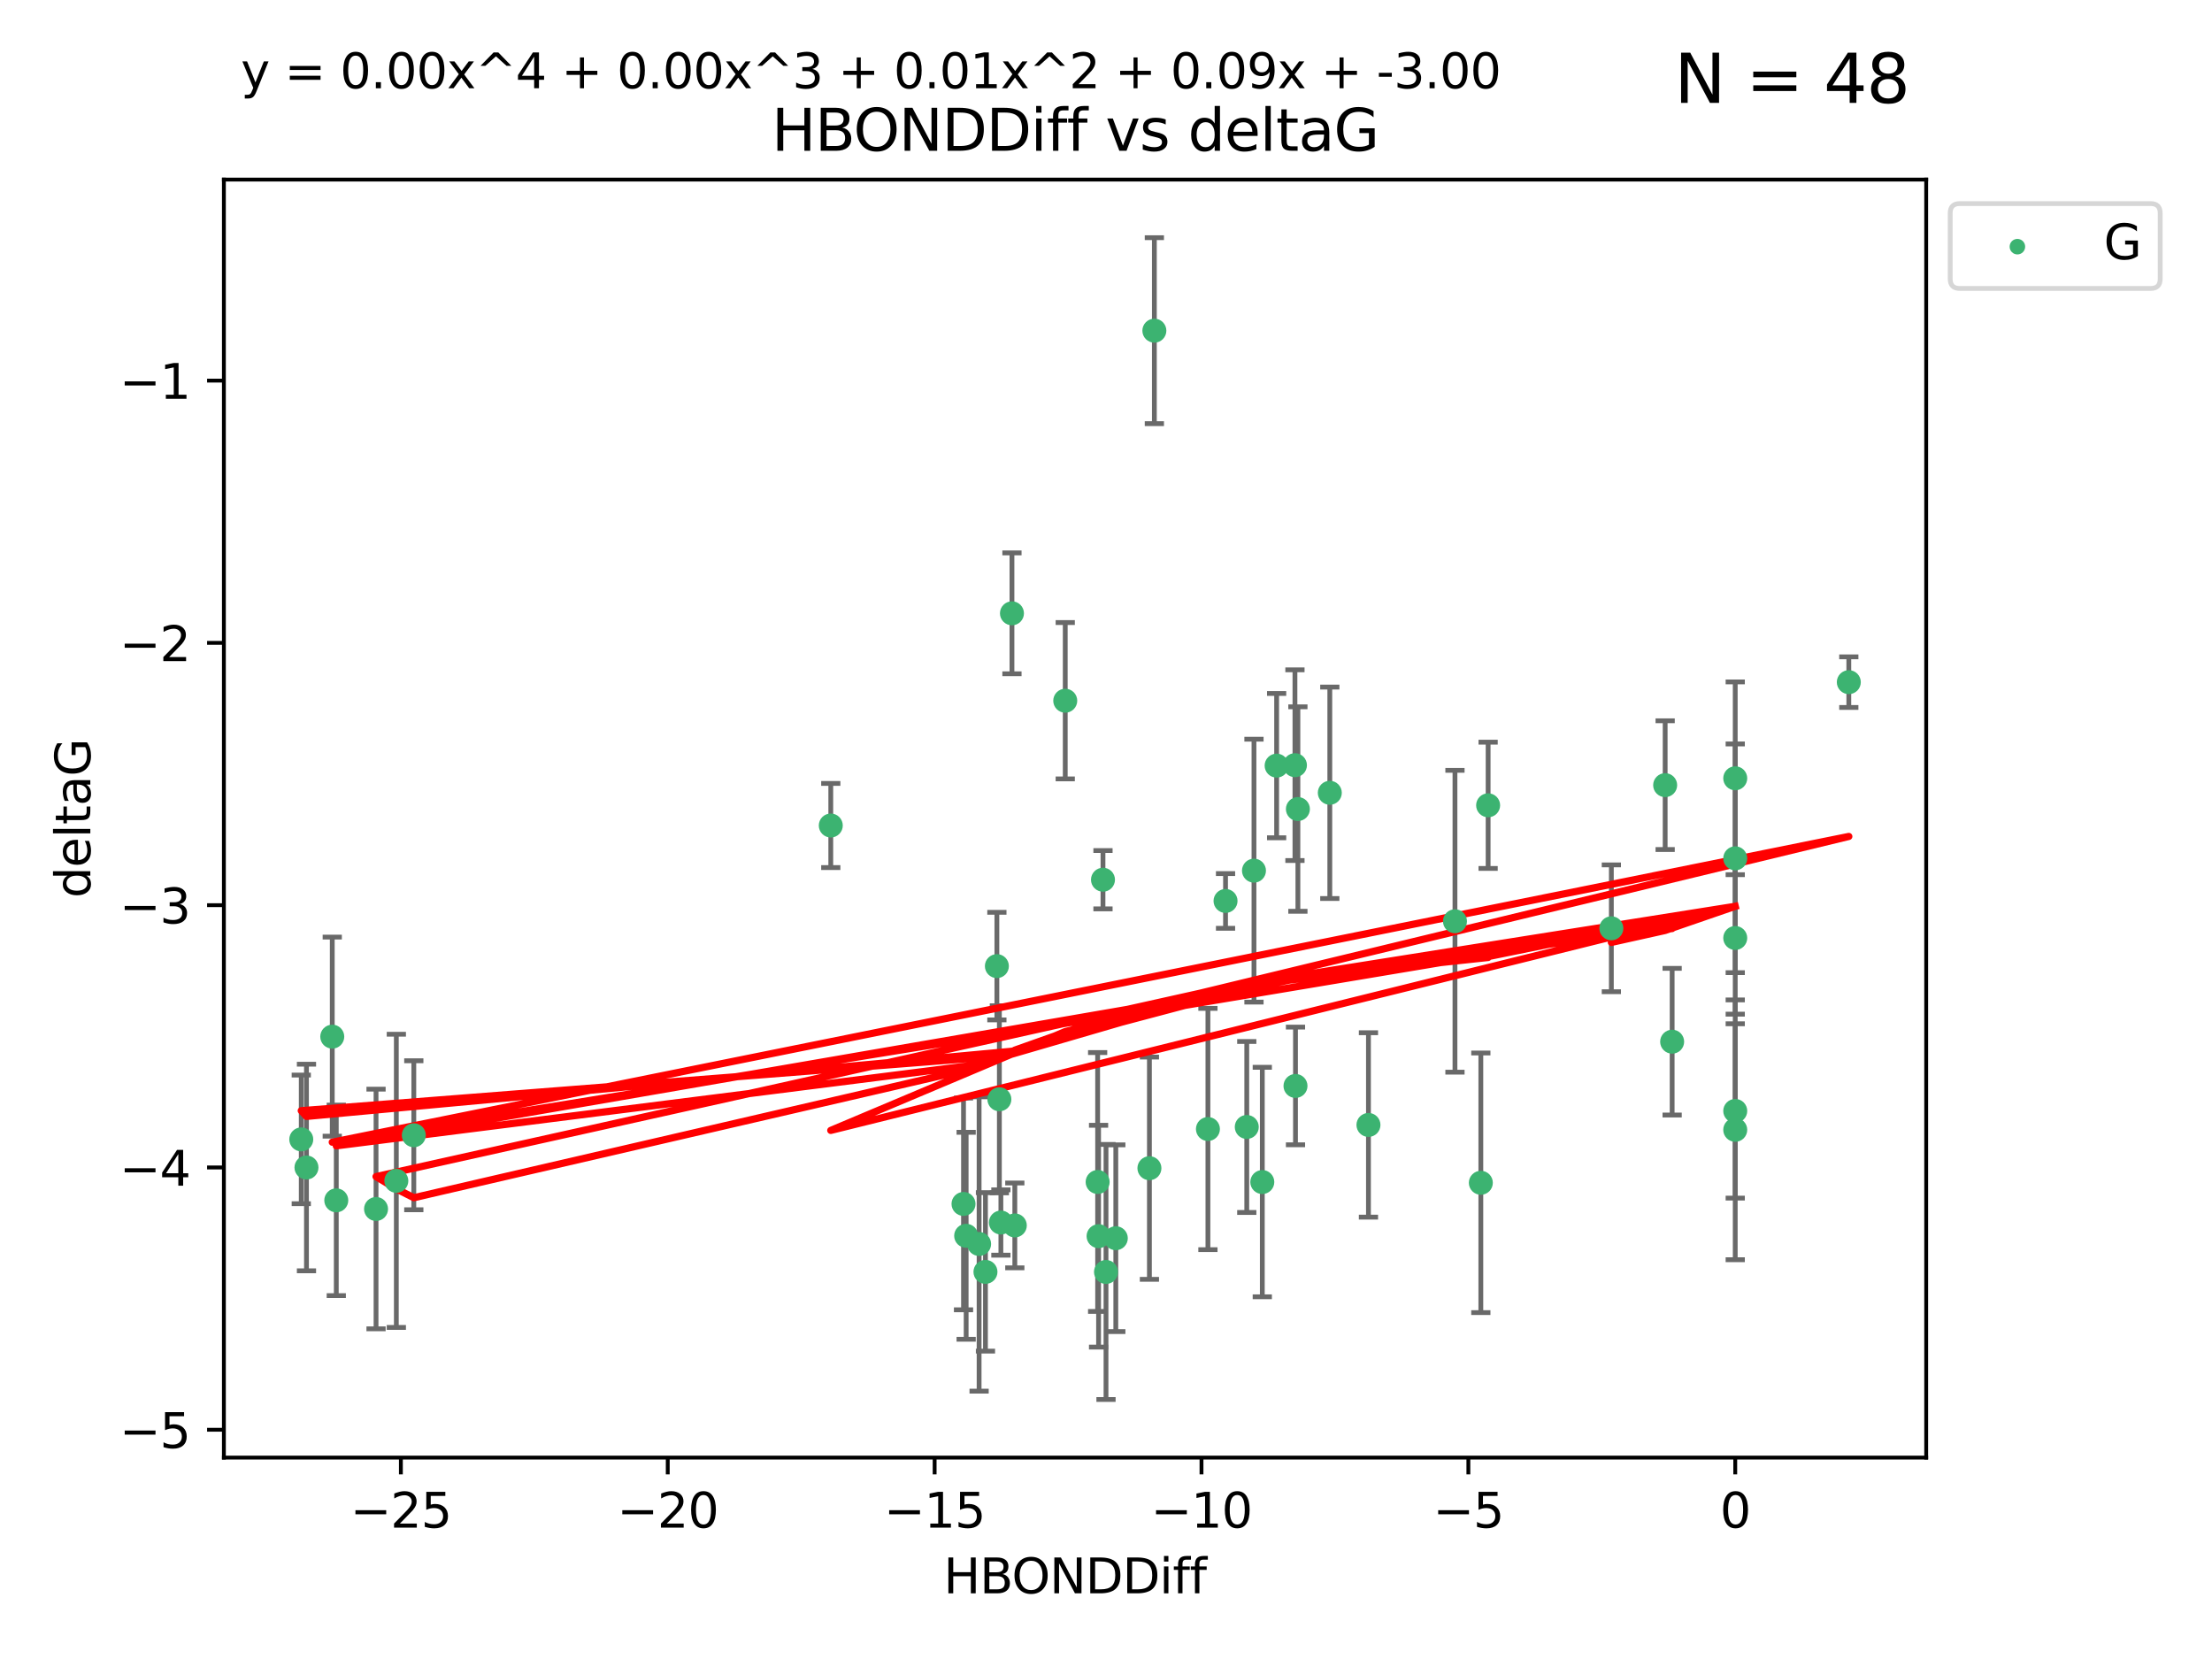 <?xml version="1.0" encoding="utf-8" standalone="no"?>
<!DOCTYPE svg PUBLIC "-//W3C//DTD SVG 1.1//EN"
  "http://www.w3.org/Graphics/SVG/1.1/DTD/svg11.dtd">
<svg xmlns:xlink="http://www.w3.org/1999/xlink" width="460.8pt" height="345.6pt" viewBox="0 0 460.8 345.6" xmlns="http://www.w3.org/2000/svg" version="1.1">
 <defs>
  <style type="text/css">*{stroke-linejoin: round; stroke-linecap: butt}</style>
 </defs>
 <g id="figure_1">
  <g id="patch_1">
   <path d="M 0 345.6 
L 460.8 345.6 
L 460.8 0 
L 0 0 
z
" style="fill: #ffffff"/>
  </g>
  <g id="axes_1">
   <g id="patch_2">
    <path d="M 46.64 303.64 
L 401.26 303.64 
L 401.26 37.411 
L 46.64 37.411 
z
" style="fill: #ffffff"/>
   </g>
   <g id="PathCollection_1">
    <defs>
     <path id="m0f04623aa9" d="M 0 1.118 
C 0.297 1.118 0.581 1 0.791 0.791 
C 1 0.581 1.118 0.297 1.118 0 
C 1.118 -0.297 1 -0.581 0.791 -0.791 
C 0.581 -1 0.297 -1.118 0 -1.118 
C -0.297 -1.118 -0.581 -1 -0.791 -0.791 
C -1 -0.581 -1.118 -0.297 -1.118 0 
C -1.118 0.297 -1 0.581 -0.791 0.791 
C -0.581 1 -0.297 1.118 0 1.118 
z
" style="stroke: #3cb371"/>
    </defs>
    <g clip-path="url(#p40a8fe6c83)">
     <use xlink:href="#m0f04623aa9" x="230.401" y="264.972" style="fill: #3cb371; stroke: #3cb371"/>
     <use xlink:href="#m0f04623aa9" x="239.445" y="243.357" style="fill: #3cb371; stroke: #3cb371"/>
     <use xlink:href="#m0f04623aa9" x="70.053" y="250.055" style="fill: #3cb371; stroke: #3cb371"/>
     <use xlink:href="#m0f04623aa9" x="203.966" y="259.141" style="fill: #3cb371; stroke: #3cb371"/>
     <use xlink:href="#m0f04623aa9" x="201.269" y="257.437" style="fill: #3cb371; stroke: #3cb371"/>
     <use xlink:href="#m0f04623aa9" x="86.204" y="236.494" style="fill: #3cb371; stroke: #3cb371"/>
     <use xlink:href="#m0f04623aa9" x="82.563" y="245.992" style="fill: #3cb371; stroke: #3cb371"/>
     <use xlink:href="#m0f04623aa9" x="78.337" y="251.854" style="fill: #3cb371; stroke: #3cb371"/>
     <use xlink:href="#m0f04623aa9" x="251.633" y="235.195" style="fill: #3cb371; stroke: #3cb371"/>
     <use xlink:href="#m0f04623aa9" x="228.852" y="257.518" style="fill: #3cb371; stroke: #3cb371"/>
     <use xlink:href="#m0f04623aa9" x="228.658" y="246.229" style="fill: #3cb371; stroke: #3cb371"/>
     <use xlink:href="#m0f04623aa9" x="211.404" y="255.28" style="fill: #3cb371; stroke: #3cb371"/>
     <use xlink:href="#m0f04623aa9" x="232.443" y="257.942" style="fill: #3cb371; stroke: #3cb371"/>
     <use xlink:href="#m0f04623aa9" x="69.215" y="215.952" style="fill: #3cb371; stroke: #3cb371"/>
     <use xlink:href="#m0f04623aa9" x="385.141" y="142.106" style="fill: #3cb371; stroke: #3cb371"/>
     <use xlink:href="#m0f04623aa9" x="240.475" y="68.883" style="fill: #3cb371; stroke: #3cb371"/>
     <use xlink:href="#m0f04623aa9" x="208.503" y="254.674" style="fill: #3cb371; stroke: #3cb371"/>
     <use xlink:href="#m0f04623aa9" x="262.96" y="246.241" style="fill: #3cb371; stroke: #3cb371"/>
     <use xlink:href="#m0f04623aa9" x="205.29" y="264.956" style="fill: #3cb371; stroke: #3cb371"/>
     <use xlink:href="#m0f04623aa9" x="259.725" y="234.768" style="fill: #3cb371; stroke: #3cb371"/>
     <use xlink:href="#m0f04623aa9" x="207.669" y="201.259" style="fill: #3cb371; stroke: #3cb371"/>
     <use xlink:href="#m0f04623aa9" x="200.718" y="250.798" style="fill: #3cb371; stroke: #3cb371"/>
     <use xlink:href="#m0f04623aa9" x="208.188" y="229.002" style="fill: #3cb371; stroke: #3cb371"/>
     <use xlink:href="#m0f04623aa9" x="62.759" y="237.354" style="fill: #3cb371; stroke: #3cb371"/>
     <use xlink:href="#m0f04623aa9" x="63.843" y="243.213" style="fill: #3cb371; stroke: #3cb371"/>
     <use xlink:href="#m0f04623aa9" x="210.809" y="127.765" style="fill: #3cb371; stroke: #3cb371"/>
     <use xlink:href="#m0f04623aa9" x="269.875" y="226.223" style="fill: #3cb371; stroke: #3cb371"/>
     <use xlink:href="#m0f04623aa9" x="310.004" y="167.759" style="fill: #3cb371; stroke: #3cb371"/>
     <use xlink:href="#m0f04623aa9" x="261.225" y="181.37" style="fill: #3cb371; stroke: #3cb371"/>
     <use xlink:href="#m0f04623aa9" x="277.022" y="165.153" style="fill: #3cb371; stroke: #3cb371"/>
     <use xlink:href="#m0f04623aa9" x="229.771" y="183.26" style="fill: #3cb371; stroke: #3cb371"/>
     <use xlink:href="#m0f04623aa9" x="303.096" y="191.915" style="fill: #3cb371; stroke: #3cb371"/>
     <use xlink:href="#m0f04623aa9" x="255.302" y="187.683" style="fill: #3cb371; stroke: #3cb371"/>
     <use xlink:href="#m0f04623aa9" x="361.482" y="195.399" style="fill: #3cb371; stroke: #3cb371"/>
     <use xlink:href="#m0f04623aa9" x="285.074" y="234.344" style="fill: #3cb371; stroke: #3cb371"/>
     <use xlink:href="#m0f04623aa9" x="265.945" y="159.494" style="fill: #3cb371; stroke: #3cb371"/>
     <use xlink:href="#m0f04623aa9" x="348.339" y="217.003" style="fill: #3cb371; stroke: #3cb371"/>
     <use xlink:href="#m0f04623aa9" x="269.761" y="159.403" style="fill: #3cb371; stroke: #3cb371"/>
     <use xlink:href="#m0f04623aa9" x="361.482" y="178.803" style="fill: #3cb371; stroke: #3cb371"/>
     <use xlink:href="#m0f04623aa9" x="335.674" y="193.382" style="fill: #3cb371; stroke: #3cb371"/>
     <use xlink:href="#m0f04623aa9" x="346.883" y="163.562" style="fill: #3cb371; stroke: #3cb371"/>
     <use xlink:href="#m0f04623aa9" x="361.482" y="235.362" style="fill: #3cb371; stroke: #3cb371"/>
     <use xlink:href="#m0f04623aa9" x="308.485" y="246.397" style="fill: #3cb371; stroke: #3cb371"/>
     <use xlink:href="#m0f04623aa9" x="361.482" y="162.131" style="fill: #3cb371; stroke: #3cb371"/>
     <use xlink:href="#m0f04623aa9" x="270.376" y="168.539" style="fill: #3cb371; stroke: #3cb371"/>
     <use xlink:href="#m0f04623aa9" x="221.91" y="145.972" style="fill: #3cb371; stroke: #3cb371"/>
     <use xlink:href="#m0f04623aa9" x="173.067" y="171.969" style="fill: #3cb371; stroke: #3cb371"/>
     <use xlink:href="#m0f04623aa9" x="361.482" y="231.428" style="fill: #3cb371; stroke: #3cb371"/>
    </g>
   </g>
   <g id="matplotlib.axis_1">
    <g id="xtick_1">
     <g id="line2d_1">
      <defs>
       <path id="mcafcd32c1a" d="M 0 0 
L 0 3.5 
" style="stroke: #000000; stroke-width: 0.8"/>
      </defs>
      <g>
       <use xlink:href="#mcafcd32c1a" x="83.511" y="303.64" style="stroke: #000000; stroke-width: 0.8"/>
      </g>
     </g>
     <g id="text_1">
      <!-- −25 -->
      <g transform="translate(72.959 318.238)scale(0.1 -0.1)">
       <defs>
        <path id="DejaVuSans-2212" d="M 678 2272 
L 4684 2272 
L 4684 1741 
L 678 1741 
L 678 2272 
z
" transform="scale(0.016)"/>
        <path id="DejaVuSans-32" d="M 1228 531 
L 3431 531 
L 3431 0 
L 469 0 
L 469 531 
Q 828 903 1448 1529 
Q 2069 2156 2228 2338 
Q 2531 2678 2651 2914 
Q 2772 3150 2772 3378 
Q 2772 3750 2511 3984 
Q 2250 4219 1831 4219 
Q 1534 4219 1204 4116 
Q 875 4013 500 3803 
L 500 4441 
Q 881 4594 1212 4672 
Q 1544 4750 1819 4750 
Q 2544 4750 2975 4387 
Q 3406 4025 3406 3419 
Q 3406 3131 3298 2873 
Q 3191 2616 2906 2266 
Q 2828 2175 2409 1742 
Q 1991 1309 1228 531 
z
" transform="scale(0.016)"/>
        <path id="DejaVuSans-35" d="M 691 4666 
L 3169 4666 
L 3169 4134 
L 1269 4134 
L 1269 2991 
Q 1406 3038 1543 3061 
Q 1681 3084 1819 3084 
Q 2600 3084 3056 2656 
Q 3513 2228 3513 1497 
Q 3513 744 3044 326 
Q 2575 -91 1722 -91 
Q 1428 -91 1123 -41 
Q 819 9 494 109 
L 494 744 
Q 775 591 1075 516 
Q 1375 441 1709 441 
Q 2250 441 2565 725 
Q 2881 1009 2881 1497 
Q 2881 1984 2565 2268 
Q 2250 2553 1709 2553 
Q 1456 2553 1204 2497 
Q 953 2441 691 2322 
L 691 4666 
z
" transform="scale(0.016)"/>
       </defs>
       <use xlink:href="#DejaVuSans-2212"/>
       <use xlink:href="#DejaVuSans-32" x="83.789"/>
       <use xlink:href="#DejaVuSans-35" x="147.412"/>
      </g>
     </g>
    </g>
    <g id="xtick_2">
     <g id="line2d_2">
      <g>
       <use xlink:href="#mcafcd32c1a" x="139.105" y="303.64" style="stroke: #000000; stroke-width: 0.8"/>
      </g>
     </g>
     <g id="text_2">
      <!-- −20 -->
      <g transform="translate(128.553 318.238)scale(0.1 -0.1)">
       <defs>
        <path id="DejaVuSans-30" d="M 2034 4250 
Q 1547 4250 1301 3770 
Q 1056 3291 1056 2328 
Q 1056 1369 1301 889 
Q 1547 409 2034 409 
Q 2525 409 2770 889 
Q 3016 1369 3016 2328 
Q 3016 3291 2770 3770 
Q 2525 4250 2034 4250 
z
M 2034 4750 
Q 2819 4750 3233 4129 
Q 3647 3509 3647 2328 
Q 3647 1150 3233 529 
Q 2819 -91 2034 -91 
Q 1250 -91 836 529 
Q 422 1150 422 2328 
Q 422 3509 836 4129 
Q 1250 4750 2034 4750 
z
" transform="scale(0.016)"/>
       </defs>
       <use xlink:href="#DejaVuSans-2212"/>
       <use xlink:href="#DejaVuSans-32" x="83.789"/>
       <use xlink:href="#DejaVuSans-30" x="147.412"/>
      </g>
     </g>
    </g>
    <g id="xtick_3">
     <g id="line2d_3">
      <g>
       <use xlink:href="#mcafcd32c1a" x="194.7" y="303.64" style="stroke: #000000; stroke-width: 0.8"/>
      </g>
     </g>
     <g id="text_3">
      <!-- −15 -->
      <g transform="translate(184.147 318.238)scale(0.1 -0.1)">
       <defs>
        <path id="DejaVuSans-31" d="M 794 531 
L 1825 531 
L 1825 4091 
L 703 3866 
L 703 4441 
L 1819 4666 
L 2450 4666 
L 2450 531 
L 3481 531 
L 3481 0 
L 794 0 
L 794 531 
z
" transform="scale(0.016)"/>
       </defs>
       <use xlink:href="#DejaVuSans-2212"/>
       <use xlink:href="#DejaVuSans-31" x="83.789"/>
       <use xlink:href="#DejaVuSans-35" x="147.412"/>
      </g>
     </g>
    </g>
    <g id="xtick_4">
     <g id="line2d_4">
      <g>
       <use xlink:href="#mcafcd32c1a" x="250.294" y="303.64" style="stroke: #000000; stroke-width: 0.8"/>
      </g>
     </g>
     <g id="text_4">
      <!-- −10 -->
      <g transform="translate(239.742 318.238)scale(0.1 -0.1)">
       <use xlink:href="#DejaVuSans-2212"/>
       <use xlink:href="#DejaVuSans-31" x="83.789"/>
       <use xlink:href="#DejaVuSans-30" x="147.412"/>
      </g>
     </g>
    </g>
    <g id="xtick_5">
     <g id="line2d_5">
      <g>
       <use xlink:href="#mcafcd32c1a" x="305.888" y="303.64" style="stroke: #000000; stroke-width: 0.8"/>
      </g>
     </g>
     <g id="text_5">
      <!-- −5 -->
      <g transform="translate(298.517 318.238)scale(0.1 -0.1)">
       <use xlink:href="#DejaVuSans-2212"/>
       <use xlink:href="#DejaVuSans-35" x="83.789"/>
      </g>
     </g>
    </g>
    <g id="xtick_6">
     <g id="line2d_6">
      <g>
       <use xlink:href="#mcafcd32c1a" x="361.482" y="303.64" style="stroke: #000000; stroke-width: 0.8"/>
      </g>
     </g>
     <g id="text_6">
      <!-- 0 -->
      <g transform="translate(358.301 318.238)scale(0.1 -0.1)">
       <use xlink:href="#DejaVuSans-30"/>
      </g>
     </g>
    </g>
    <g id="text_7">
     <!-- HBONDDiff -->
     <g transform="translate(196.561 331.917)scale(0.1 -0.1)">
      <defs>
       <path id="DejaVuSans-48" d="M 628 4666 
L 1259 4666 
L 1259 2753 
L 3553 2753 
L 3553 4666 
L 4184 4666 
L 4184 0 
L 3553 0 
L 3553 2222 
L 1259 2222 
L 1259 0 
L 628 0 
L 628 4666 
z
" transform="scale(0.016)"/>
       <path id="DejaVuSans-42" d="M 1259 2228 
L 1259 519 
L 2272 519 
Q 2781 519 3026 730 
Q 3272 941 3272 1375 
Q 3272 1813 3026 2020 
Q 2781 2228 2272 2228 
L 1259 2228 
z
M 1259 4147 
L 1259 2741 
L 2194 2741 
Q 2656 2741 2882 2914 
Q 3109 3088 3109 3444 
Q 3109 3797 2882 3972 
Q 2656 4147 2194 4147 
L 1259 4147 
z
M 628 4666 
L 2241 4666 
Q 2963 4666 3353 4366 
Q 3744 4066 3744 3513 
Q 3744 3084 3544 2831 
Q 3344 2578 2956 2516 
Q 3422 2416 3680 2098 
Q 3938 1781 3938 1306 
Q 3938 681 3513 340 
Q 3088 0 2303 0 
L 628 0 
L 628 4666 
z
" transform="scale(0.016)"/>
       <path id="DejaVuSans-4f" d="M 2522 4238 
Q 1834 4238 1429 3725 
Q 1025 3213 1025 2328 
Q 1025 1447 1429 934 
Q 1834 422 2522 422 
Q 3209 422 3611 934 
Q 4013 1447 4013 2328 
Q 4013 3213 3611 3725 
Q 3209 4238 2522 4238 
z
M 2522 4750 
Q 3503 4750 4090 4092 
Q 4678 3434 4678 2328 
Q 4678 1225 4090 567 
Q 3503 -91 2522 -91 
Q 1538 -91 948 565 
Q 359 1222 359 2328 
Q 359 3434 948 4092 
Q 1538 4750 2522 4750 
z
" transform="scale(0.016)"/>
       <path id="DejaVuSans-4e" d="M 628 4666 
L 1478 4666 
L 3547 763 
L 3547 4666 
L 4159 4666 
L 4159 0 
L 3309 0 
L 1241 3903 
L 1241 0 
L 628 0 
L 628 4666 
z
" transform="scale(0.016)"/>
       <path id="DejaVuSans-44" d="M 1259 4147 
L 1259 519 
L 2022 519 
Q 2988 519 3436 956 
Q 3884 1394 3884 2338 
Q 3884 3275 3436 3711 
Q 2988 4147 2022 4147 
L 1259 4147 
z
M 628 4666 
L 1925 4666 
Q 3281 4666 3915 4102 
Q 4550 3538 4550 2338 
Q 4550 1131 3912 565 
Q 3275 0 1925 0 
L 628 0 
L 628 4666 
z
" transform="scale(0.016)"/>
       <path id="DejaVuSans-69" d="M 603 3500 
L 1178 3500 
L 1178 0 
L 603 0 
L 603 3500 
z
M 603 4863 
L 1178 4863 
L 1178 4134 
L 603 4134 
L 603 4863 
z
" transform="scale(0.016)"/>
       <path id="DejaVuSans-66" d="M 2375 4863 
L 2375 4384 
L 1825 4384 
Q 1516 4384 1395 4259 
Q 1275 4134 1275 3809 
L 1275 3500 
L 2222 3500 
L 2222 3053 
L 1275 3053 
L 1275 0 
L 697 0 
L 697 3053 
L 147 3053 
L 147 3500 
L 697 3500 
L 697 3744 
Q 697 4328 969 4595 
Q 1241 4863 1831 4863 
L 2375 4863 
z
" transform="scale(0.016)"/>
      </defs>
      <use xlink:href="#DejaVuSans-48"/>
      <use xlink:href="#DejaVuSans-42" x="75.195"/>
      <use xlink:href="#DejaVuSans-4f" x="142.049"/>
      <use xlink:href="#DejaVuSans-4e" x="220.76"/>
      <use xlink:href="#DejaVuSans-44" x="295.564"/>
      <use xlink:href="#DejaVuSans-44" x="372.566"/>
      <use xlink:href="#DejaVuSans-69" x="449.568"/>
      <use xlink:href="#DejaVuSans-66" x="477.352"/>
      <use xlink:href="#DejaVuSans-66" x="512.557"/>
     </g>
    </g>
   </g>
   <g id="matplotlib.axis_2">
    <g id="ytick_1">
     <g id="line2d_7">
      <defs>
       <path id="ma5a395c484" d="M 0 0 
L -3.5 0 
" style="stroke: #000000; stroke-width: 0.8"/>
      </defs>
      <g>
       <use xlink:href="#ma5a395c484" x="46.64" y="297.844" style="stroke: #000000; stroke-width: 0.8"/>
      </g>
     </g>
     <g id="text_8">
      <!-- −5 -->
      <g transform="translate(24.898 301.643)scale(0.1 -0.1)">
       <use xlink:href="#DejaVuSans-2212"/>
       <use xlink:href="#DejaVuSans-35" x="83.789"/>
      </g>
     </g>
    </g>
    <g id="ytick_2">
     <g id="line2d_8">
      <g>
       <use xlink:href="#ma5a395c484" x="46.64" y="243.204" style="stroke: #000000; stroke-width: 0.8"/>
      </g>
     </g>
     <g id="text_9">
      <!-- −4 -->
      <g transform="translate(24.898 247.003)scale(0.1 -0.1)">
       <defs>
        <path id="DejaVuSans-34" d="M 2419 4116 
L 825 1625 
L 2419 1625 
L 2419 4116 
z
M 2253 4666 
L 3047 4666 
L 3047 1625 
L 3713 1625 
L 3713 1100 
L 3047 1100 
L 3047 0 
L 2419 0 
L 2419 1100 
L 313 1100 
L 313 1709 
L 2253 4666 
z
" transform="scale(0.016)"/>
       </defs>
       <use xlink:href="#DejaVuSans-2212"/>
       <use xlink:href="#DejaVuSans-34" x="83.789"/>
      </g>
     </g>
    </g>
    <g id="ytick_3">
     <g id="line2d_9">
      <g>
       <use xlink:href="#ma5a395c484" x="46.64" y="188.564" style="stroke: #000000; stroke-width: 0.8"/>
      </g>
     </g>
     <g id="text_10">
      <!-- −3 -->
      <g transform="translate(24.898 192.364)scale(0.1 -0.1)">
       <defs>
        <path id="DejaVuSans-33" d="M 2597 2516 
Q 3050 2419 3304 2112 
Q 3559 1806 3559 1356 
Q 3559 666 3084 287 
Q 2609 -91 1734 -91 
Q 1441 -91 1130 -33 
Q 819 25 488 141 
L 488 750 
Q 750 597 1062 519 
Q 1375 441 1716 441 
Q 2309 441 2620 675 
Q 2931 909 2931 1356 
Q 2931 1769 2642 2001 
Q 2353 2234 1838 2234 
L 1294 2234 
L 1294 2753 
L 1863 2753 
Q 2328 2753 2575 2939 
Q 2822 3125 2822 3475 
Q 2822 3834 2567 4026 
Q 2313 4219 1838 4219 
Q 1578 4219 1281 4162 
Q 984 4106 628 3988 
L 628 4550 
Q 988 4650 1302 4700 
Q 1616 4750 1894 4750 
Q 2613 4750 3031 4423 
Q 3450 4097 3450 3541 
Q 3450 3153 3228 2886 
Q 3006 2619 2597 2516 
z
" transform="scale(0.016)"/>
       </defs>
       <use xlink:href="#DejaVuSans-2212"/>
       <use xlink:href="#DejaVuSans-33" x="83.789"/>
      </g>
     </g>
    </g>
    <g id="ytick_4">
     <g id="line2d_10">
      <g>
       <use xlink:href="#ma5a395c484" x="46.64" y="133.924" style="stroke: #000000; stroke-width: 0.8"/>
      </g>
     </g>
     <g id="text_11">
      <!-- −2 -->
      <g transform="translate(24.898 137.724)scale(0.1 -0.1)">
       <use xlink:href="#DejaVuSans-2212"/>
       <use xlink:href="#DejaVuSans-32" x="83.789"/>
      </g>
     </g>
    </g>
    <g id="ytick_5">
     <g id="line2d_11">
      <g>
       <use xlink:href="#ma5a395c484" x="46.64" y="79.284" style="stroke: #000000; stroke-width: 0.8"/>
      </g>
     </g>
     <g id="text_12">
      <!-- −1 -->
      <g transform="translate(24.898 83.084)scale(0.1 -0.1)">
       <use xlink:href="#DejaVuSans-2212"/>
       <use xlink:href="#DejaVuSans-31" x="83.789"/>
      </g>
     </g>
    </g>
    <g id="text_13">
     <!-- deltaG -->
     <g transform="translate(18.818 187.064)rotate(-90)scale(0.1 -0.1)">
      <defs>
       <path id="DejaVuSans-64" d="M 2906 2969 
L 2906 4863 
L 3481 4863 
L 3481 0 
L 2906 0 
L 2906 525 
Q 2725 213 2448 61 
Q 2172 -91 1784 -91 
Q 1150 -91 751 415 
Q 353 922 353 1747 
Q 353 2572 751 3078 
Q 1150 3584 1784 3584 
Q 2172 3584 2448 3432 
Q 2725 3281 2906 2969 
z
M 947 1747 
Q 947 1113 1208 752 
Q 1469 391 1925 391 
Q 2381 391 2643 752 
Q 2906 1113 2906 1747 
Q 2906 2381 2643 2742 
Q 2381 3103 1925 3103 
Q 1469 3103 1208 2742 
Q 947 2381 947 1747 
z
" transform="scale(0.016)"/>
       <path id="DejaVuSans-65" d="M 3597 1894 
L 3597 1613 
L 953 1613 
Q 991 1019 1311 708 
Q 1631 397 2203 397 
Q 2534 397 2845 478 
Q 3156 559 3463 722 
L 3463 178 
Q 3153 47 2828 -22 
Q 2503 -91 2169 -91 
Q 1331 -91 842 396 
Q 353 884 353 1716 
Q 353 2575 817 3079 
Q 1281 3584 2069 3584 
Q 2775 3584 3186 3129 
Q 3597 2675 3597 1894 
z
M 3022 2063 
Q 3016 2534 2758 2815 
Q 2500 3097 2075 3097 
Q 1594 3097 1305 2825 
Q 1016 2553 972 2059 
L 3022 2063 
z
" transform="scale(0.016)"/>
       <path id="DejaVuSans-6c" d="M 603 4863 
L 1178 4863 
L 1178 0 
L 603 0 
L 603 4863 
z
" transform="scale(0.016)"/>
       <path id="DejaVuSans-74" d="M 1172 4494 
L 1172 3500 
L 2356 3500 
L 2356 3053 
L 1172 3053 
L 1172 1153 
Q 1172 725 1289 603 
Q 1406 481 1766 481 
L 2356 481 
L 2356 0 
L 1766 0 
Q 1100 0 847 248 
Q 594 497 594 1153 
L 594 3053 
L 172 3053 
L 172 3500 
L 594 3500 
L 594 4494 
L 1172 4494 
z
" transform="scale(0.016)"/>
       <path id="DejaVuSans-61" d="M 2194 1759 
Q 1497 1759 1228 1600 
Q 959 1441 959 1056 
Q 959 750 1161 570 
Q 1363 391 1709 391 
Q 2188 391 2477 730 
Q 2766 1069 2766 1631 
L 2766 1759 
L 2194 1759 
z
M 3341 1997 
L 3341 0 
L 2766 0 
L 2766 531 
Q 2569 213 2275 61 
Q 1981 -91 1556 -91 
Q 1019 -91 701 211 
Q 384 513 384 1019 
Q 384 1609 779 1909 
Q 1175 2209 1959 2209 
L 2766 2209 
L 2766 2266 
Q 2766 2663 2505 2880 
Q 2244 3097 1772 3097 
Q 1472 3097 1187 3025 
Q 903 2953 641 2809 
L 641 3341 
Q 956 3463 1253 3523 
Q 1550 3584 1831 3584 
Q 2591 3584 2966 3190 
Q 3341 2797 3341 1997 
z
" transform="scale(0.016)"/>
       <path id="DejaVuSans-47" d="M 3809 666 
L 3809 1919 
L 2778 1919 
L 2778 2438 
L 4434 2438 
L 4434 434 
Q 4069 175 3628 42 
Q 3188 -91 2688 -91 
Q 1594 -91 976 548 
Q 359 1188 359 2328 
Q 359 3472 976 4111 
Q 1594 4750 2688 4750 
Q 3144 4750 3555 4637 
Q 3966 4525 4313 4306 
L 4313 3634 
Q 3963 3931 3569 4081 
Q 3175 4231 2741 4231 
Q 1884 4231 1454 3753 
Q 1025 3275 1025 2328 
Q 1025 1384 1454 906 
Q 1884 428 2741 428 
Q 3075 428 3337 486 
Q 3600 544 3809 666 
z
" transform="scale(0.016)"/>
      </defs>
      <use xlink:href="#DejaVuSans-64"/>
      <use xlink:href="#DejaVuSans-65" x="63.477"/>
      <use xlink:href="#DejaVuSans-6c" x="125"/>
      <use xlink:href="#DejaVuSans-74" x="152.783"/>
      <use xlink:href="#DejaVuSans-61" x="191.992"/>
      <use xlink:href="#DejaVuSans-47" x="253.271"/>
     </g>
    </g>
   </g>
   <g id="LineCollection_1">
    <path d="M 230.401 291.539 
L 230.401 238.405 
" clip-path="url(#p40a8fe6c83)" style="fill: none; stroke: #696969"/>
    <path d="M 239.445 266.51 
L 239.445 220.204 
" clip-path="url(#p40a8fe6c83)" style="fill: none; stroke: #696969"/>
    <path d="M 70.053 269.901 
L 70.053 230.209 
" clip-path="url(#p40a8fe6c83)" style="fill: none; stroke: #696969"/>
    <path d="M 203.966 289.801 
L 203.966 228.482 
" clip-path="url(#p40a8fe6c83)" style="fill: none; stroke: #696969"/>
    <path d="M 201.269 278.993 
L 201.269 235.88 
" clip-path="url(#p40a8fe6c83)" style="fill: none; stroke: #696969"/>
    <path d="M 86.204 252.013 
L 86.204 220.976 
" clip-path="url(#p40a8fe6c83)" style="fill: none; stroke: #696969"/>
    <path d="M 82.563 276.528 
L 82.563 215.456 
" clip-path="url(#p40a8fe6c83)" style="fill: none; stroke: #696969"/>
    <path d="M 78.337 276.82 
L 78.337 226.888 
" clip-path="url(#p40a8fe6c83)" style="fill: none; stroke: #696969"/>
    <path d="M 251.633 260.326 
L 251.633 210.065 
" clip-path="url(#p40a8fe6c83)" style="fill: none; stroke: #696969"/>
    <path d="M 228.852 280.619 
L 228.852 234.417 
" clip-path="url(#p40a8fe6c83)" style="fill: none; stroke: #696969"/>
    <path d="M 228.658 273.192 
L 228.658 219.267 
" clip-path="url(#p40a8fe6c83)" style="fill: none; stroke: #696969"/>
    <path d="M 211.404 264.116 
L 211.404 246.445 
" clip-path="url(#p40a8fe6c83)" style="fill: none; stroke: #696969"/>
    <path d="M 232.443 277.391 
L 232.443 238.493 
" clip-path="url(#p40a8fe6c83)" style="fill: none; stroke: #696969"/>
    <path d="M 69.215 236.687 
L 69.215 195.217 
" clip-path="url(#p40a8fe6c83)" style="fill: none; stroke: #696969"/>
    <path d="M 385.141 147.375 
L 385.141 136.837 
" clip-path="url(#p40a8fe6c83)" style="fill: none; stroke: #696969"/>
    <path d="M 240.475 88.254 
L 240.475 49.513 
" clip-path="url(#p40a8fe6c83)" style="fill: none; stroke: #696969"/>
    <path d="M 208.503 261.477 
L 208.503 247.87 
" clip-path="url(#p40a8fe6c83)" style="fill: none; stroke: #696969"/>
    <path d="M 262.96 270.142 
L 262.96 222.34 
" clip-path="url(#p40a8fe6c83)" style="fill: none; stroke: #696969"/>
    <path d="M 205.29 281.463 
L 205.29 248.45 
" clip-path="url(#p40a8fe6c83)" style="fill: none; stroke: #696969"/>
    <path d="M 259.725 252.578 
L 259.725 216.959 
" clip-path="url(#p40a8fe6c83)" style="fill: none; stroke: #696969"/>
    <path d="M 207.669 212.466 
L 207.669 190.051 
" clip-path="url(#p40a8fe6c83)" style="fill: none; stroke: #696969"/>
    <path d="M 200.718 272.857 
L 200.718 228.74 
" clip-path="url(#p40a8fe6c83)" style="fill: none; stroke: #696969"/>
    <path d="M 208.188 248.489 
L 208.188 209.516 
" clip-path="url(#p40a8fe6c83)" style="fill: none; stroke: #696969"/>
    <path d="M 62.759 250.753 
L 62.759 223.954 
" clip-path="url(#p40a8fe6c83)" style="fill: none; stroke: #696969"/>
    <path d="M 63.843 264.733 
L 63.843 221.693 
" clip-path="url(#p40a8fe6c83)" style="fill: none; stroke: #696969"/>
    <path d="M 210.809 140.357 
L 210.809 115.174 
" clip-path="url(#p40a8fe6c83)" style="fill: none; stroke: #696969"/>
    <path d="M 269.875 238.478 
L 269.875 213.969 
" clip-path="url(#p40a8fe6c83)" style="fill: none; stroke: #696969"/>
    <path d="M 310.004 180.911 
L 310.004 154.608 
" clip-path="url(#p40a8fe6c83)" style="fill: none; stroke: #696969"/>
    <path d="M 261.225 208.753 
L 261.225 153.986 
" clip-path="url(#p40a8fe6c83)" style="fill: none; stroke: #696969"/>
    <path d="M 277.022 187.175 
L 277.022 143.131 
" clip-path="url(#p40a8fe6c83)" style="fill: none; stroke: #696969"/>
    <path d="M 229.771 189.334 
L 229.771 177.187 
" clip-path="url(#p40a8fe6c83)" style="fill: none; stroke: #696969"/>
    <path d="M 303.096 223.353 
L 303.096 160.477 
" clip-path="url(#p40a8fe6c83)" style="fill: none; stroke: #696969"/>
    <path d="M 255.302 193.382 
L 255.302 181.984 
" clip-path="url(#p40a8fe6c83)" style="fill: none; stroke: #696969"/>
    <path d="M 361.482 211.267 
L 361.482 179.53 
" clip-path="url(#p40a8fe6c83)" style="fill: none; stroke: #696969"/>
    <path d="M 285.074 253.55 
L 285.074 215.138 
" clip-path="url(#p40a8fe6c83)" style="fill: none; stroke: #696969"/>
    <path d="M 265.945 174.525 
L 265.945 144.462 
" clip-path="url(#p40a8fe6c83)" style="fill: none; stroke: #696969"/>
    <path d="M 348.339 232.281 
L 348.339 201.724 
" clip-path="url(#p40a8fe6c83)" style="fill: none; stroke: #696969"/>
    <path d="M 269.761 179.267 
L 269.761 139.539 
" clip-path="url(#p40a8fe6c83)" style="fill: none; stroke: #696969"/>
    <path d="M 361.482 202.627 
L 361.482 154.978 
" clip-path="url(#p40a8fe6c83)" style="fill: none; stroke: #696969"/>
    <path d="M 335.674 206.592 
L 335.674 180.173 
" clip-path="url(#p40a8fe6c83)" style="fill: none; stroke: #696969"/>
    <path d="M 346.883 176.973 
L 346.883 150.151 
" clip-path="url(#p40a8fe6c83)" style="fill: none; stroke: #696969"/>
    <path d="M 361.482 262.421 
L 361.482 208.303 
" clip-path="url(#p40a8fe6c83)" style="fill: none; stroke: #696969"/>
    <path d="M 308.485 273.437 
L 308.485 219.357 
" clip-path="url(#p40a8fe6c83)" style="fill: none; stroke: #696969"/>
    <path d="M 361.482 182.209 
L 361.482 142.054 
" clip-path="url(#p40a8fe6c83)" style="fill: none; stroke: #696969"/>
    <path d="M 270.376 189.837 
L 270.376 147.241 
" clip-path="url(#p40a8fe6c83)" style="fill: none; stroke: #696969"/>
    <path d="M 221.91 162.254 
L 221.91 129.689 
" clip-path="url(#p40a8fe6c83)" style="fill: none; stroke: #696969"/>
    <path d="M 173.067 180.734 
L 173.067 163.205 
" clip-path="url(#p40a8fe6c83)" style="fill: none; stroke: #696969"/>
    <path d="M 361.482 249.586 
L 361.482 213.27 
" clip-path="url(#p40a8fe6c83)" style="fill: none; stroke: #696969"/>
   </g>
   <g id="line2d_12">
    <defs>
     <path id="m6856e59d61" d="M 2 0 
L -2 -0 
" style="stroke: #696969"/>
    </defs>
    <g clip-path="url(#p40a8fe6c83)">
     <use xlink:href="#m6856e59d61" x="230.401" y="291.539" style="fill: #696969; stroke: #696969"/>
     <use xlink:href="#m6856e59d61" x="239.445" y="266.51" style="fill: #696969; stroke: #696969"/>
     <use xlink:href="#m6856e59d61" x="70.053" y="269.901" style="fill: #696969; stroke: #696969"/>
     <use xlink:href="#m6856e59d61" x="203.966" y="289.801" style="fill: #696969; stroke: #696969"/>
     <use xlink:href="#m6856e59d61" x="201.269" y="278.993" style="fill: #696969; stroke: #696969"/>
     <use xlink:href="#m6856e59d61" x="86.204" y="252.013" style="fill: #696969; stroke: #696969"/>
     <use xlink:href="#m6856e59d61" x="82.563" y="276.528" style="fill: #696969; stroke: #696969"/>
     <use xlink:href="#m6856e59d61" x="78.337" y="276.82" style="fill: #696969; stroke: #696969"/>
     <use xlink:href="#m6856e59d61" x="251.633" y="260.326" style="fill: #696969; stroke: #696969"/>
     <use xlink:href="#m6856e59d61" x="228.852" y="280.619" style="fill: #696969; stroke: #696969"/>
     <use xlink:href="#m6856e59d61" x="228.658" y="273.192" style="fill: #696969; stroke: #696969"/>
     <use xlink:href="#m6856e59d61" x="211.404" y="264.116" style="fill: #696969; stroke: #696969"/>
     <use xlink:href="#m6856e59d61" x="232.443" y="277.391" style="fill: #696969; stroke: #696969"/>
     <use xlink:href="#m6856e59d61" x="69.215" y="236.687" style="fill: #696969; stroke: #696969"/>
     <use xlink:href="#m6856e59d61" x="385.141" y="147.375" style="fill: #696969; stroke: #696969"/>
     <use xlink:href="#m6856e59d61" x="240.475" y="88.254" style="fill: #696969; stroke: #696969"/>
     <use xlink:href="#m6856e59d61" x="208.503" y="261.477" style="fill: #696969; stroke: #696969"/>
     <use xlink:href="#m6856e59d61" x="262.96" y="270.142" style="fill: #696969; stroke: #696969"/>
     <use xlink:href="#m6856e59d61" x="205.29" y="281.463" style="fill: #696969; stroke: #696969"/>
     <use xlink:href="#m6856e59d61" x="259.725" y="252.578" style="fill: #696969; stroke: #696969"/>
     <use xlink:href="#m6856e59d61" x="207.669" y="212.466" style="fill: #696969; stroke: #696969"/>
     <use xlink:href="#m6856e59d61" x="200.718" y="272.857" style="fill: #696969; stroke: #696969"/>
     <use xlink:href="#m6856e59d61" x="208.188" y="248.489" style="fill: #696969; stroke: #696969"/>
     <use xlink:href="#m6856e59d61" x="62.759" y="250.753" style="fill: #696969; stroke: #696969"/>
     <use xlink:href="#m6856e59d61" x="63.843" y="264.733" style="fill: #696969; stroke: #696969"/>
     <use xlink:href="#m6856e59d61" x="210.809" y="140.357" style="fill: #696969; stroke: #696969"/>
     <use xlink:href="#m6856e59d61" x="269.875" y="238.478" style="fill: #696969; stroke: #696969"/>
     <use xlink:href="#m6856e59d61" x="310.004" y="180.911" style="fill: #696969; stroke: #696969"/>
     <use xlink:href="#m6856e59d61" x="261.225" y="208.753" style="fill: #696969; stroke: #696969"/>
     <use xlink:href="#m6856e59d61" x="277.022" y="187.175" style="fill: #696969; stroke: #696969"/>
     <use xlink:href="#m6856e59d61" x="229.771" y="189.334" style="fill: #696969; stroke: #696969"/>
     <use xlink:href="#m6856e59d61" x="303.096" y="223.353" style="fill: #696969; stroke: #696969"/>
     <use xlink:href="#m6856e59d61" x="255.302" y="193.382" style="fill: #696969; stroke: #696969"/>
     <use xlink:href="#m6856e59d61" x="361.482" y="211.267" style="fill: #696969; stroke: #696969"/>
     <use xlink:href="#m6856e59d61" x="285.074" y="253.55" style="fill: #696969; stroke: #696969"/>
     <use xlink:href="#m6856e59d61" x="265.945" y="174.525" style="fill: #696969; stroke: #696969"/>
     <use xlink:href="#m6856e59d61" x="348.339" y="232.281" style="fill: #696969; stroke: #696969"/>
     <use xlink:href="#m6856e59d61" x="269.761" y="179.267" style="fill: #696969; stroke: #696969"/>
     <use xlink:href="#m6856e59d61" x="361.482" y="202.627" style="fill: #696969; stroke: #696969"/>
     <use xlink:href="#m6856e59d61" x="335.674" y="206.592" style="fill: #696969; stroke: #696969"/>
     <use xlink:href="#m6856e59d61" x="346.883" y="176.973" style="fill: #696969; stroke: #696969"/>
     <use xlink:href="#m6856e59d61" x="361.482" y="262.421" style="fill: #696969; stroke: #696969"/>
     <use xlink:href="#m6856e59d61" x="308.485" y="273.437" style="fill: #696969; stroke: #696969"/>
     <use xlink:href="#m6856e59d61" x="361.482" y="182.209" style="fill: #696969; stroke: #696969"/>
     <use xlink:href="#m6856e59d61" x="270.376" y="189.837" style="fill: #696969; stroke: #696969"/>
     <use xlink:href="#m6856e59d61" x="221.91" y="162.254" style="fill: #696969; stroke: #696969"/>
     <use xlink:href="#m6856e59d61" x="173.067" y="180.734" style="fill: #696969; stroke: #696969"/>
     <use xlink:href="#m6856e59d61" x="361.482" y="249.586" style="fill: #696969; stroke: #696969"/>
    </g>
   </g>
   <g id="line2d_13">
    <g clip-path="url(#p40a8fe6c83)">
     <use xlink:href="#m6856e59d61" x="230.401" y="238.405" style="fill: #696969; stroke: #696969"/>
     <use xlink:href="#m6856e59d61" x="239.445" y="220.204" style="fill: #696969; stroke: #696969"/>
     <use xlink:href="#m6856e59d61" x="70.053" y="230.209" style="fill: #696969; stroke: #696969"/>
     <use xlink:href="#m6856e59d61" x="203.966" y="228.482" style="fill: #696969; stroke: #696969"/>
     <use xlink:href="#m6856e59d61" x="201.269" y="235.88" style="fill: #696969; stroke: #696969"/>
     <use xlink:href="#m6856e59d61" x="86.204" y="220.976" style="fill: #696969; stroke: #696969"/>
     <use xlink:href="#m6856e59d61" x="82.563" y="215.456" style="fill: #696969; stroke: #696969"/>
     <use xlink:href="#m6856e59d61" x="78.337" y="226.888" style="fill: #696969; stroke: #696969"/>
     <use xlink:href="#m6856e59d61" x="251.633" y="210.065" style="fill: #696969; stroke: #696969"/>
     <use xlink:href="#m6856e59d61" x="228.852" y="234.417" style="fill: #696969; stroke: #696969"/>
     <use xlink:href="#m6856e59d61" x="228.658" y="219.267" style="fill: #696969; stroke: #696969"/>
     <use xlink:href="#m6856e59d61" x="211.404" y="246.445" style="fill: #696969; stroke: #696969"/>
     <use xlink:href="#m6856e59d61" x="232.443" y="238.493" style="fill: #696969; stroke: #696969"/>
     <use xlink:href="#m6856e59d61" x="69.215" y="195.217" style="fill: #696969; stroke: #696969"/>
     <use xlink:href="#m6856e59d61" x="385.141" y="136.837" style="fill: #696969; stroke: #696969"/>
     <use xlink:href="#m6856e59d61" x="240.475" y="49.513" style="fill: #696969; stroke: #696969"/>
     <use xlink:href="#m6856e59d61" x="208.503" y="247.87" style="fill: #696969; stroke: #696969"/>
     <use xlink:href="#m6856e59d61" x="262.96" y="222.34" style="fill: #696969; stroke: #696969"/>
     <use xlink:href="#m6856e59d61" x="205.29" y="248.45" style="fill: #696969; stroke: #696969"/>
     <use xlink:href="#m6856e59d61" x="259.725" y="216.959" style="fill: #696969; stroke: #696969"/>
     <use xlink:href="#m6856e59d61" x="207.669" y="190.051" style="fill: #696969; stroke: #696969"/>
     <use xlink:href="#m6856e59d61" x="200.718" y="228.74" style="fill: #696969; stroke: #696969"/>
     <use xlink:href="#m6856e59d61" x="208.188" y="209.516" style="fill: #696969; stroke: #696969"/>
     <use xlink:href="#m6856e59d61" x="62.759" y="223.954" style="fill: #696969; stroke: #696969"/>
     <use xlink:href="#m6856e59d61" x="63.843" y="221.693" style="fill: #696969; stroke: #696969"/>
     <use xlink:href="#m6856e59d61" x="210.809" y="115.174" style="fill: #696969; stroke: #696969"/>
     <use xlink:href="#m6856e59d61" x="269.875" y="213.969" style="fill: #696969; stroke: #696969"/>
     <use xlink:href="#m6856e59d61" x="310.004" y="154.608" style="fill: #696969; stroke: #696969"/>
     <use xlink:href="#m6856e59d61" x="261.225" y="153.986" style="fill: #696969; stroke: #696969"/>
     <use xlink:href="#m6856e59d61" x="277.022" y="143.131" style="fill: #696969; stroke: #696969"/>
     <use xlink:href="#m6856e59d61" x="229.771" y="177.187" style="fill: #696969; stroke: #696969"/>
     <use xlink:href="#m6856e59d61" x="303.096" y="160.477" style="fill: #696969; stroke: #696969"/>
     <use xlink:href="#m6856e59d61" x="255.302" y="181.984" style="fill: #696969; stroke: #696969"/>
     <use xlink:href="#m6856e59d61" x="361.482" y="179.53" style="fill: #696969; stroke: #696969"/>
     <use xlink:href="#m6856e59d61" x="285.074" y="215.138" style="fill: #696969; stroke: #696969"/>
     <use xlink:href="#m6856e59d61" x="265.945" y="144.462" style="fill: #696969; stroke: #696969"/>
     <use xlink:href="#m6856e59d61" x="348.339" y="201.724" style="fill: #696969; stroke: #696969"/>
     <use xlink:href="#m6856e59d61" x="269.761" y="139.539" style="fill: #696969; stroke: #696969"/>
     <use xlink:href="#m6856e59d61" x="361.482" y="154.978" style="fill: #696969; stroke: #696969"/>
     <use xlink:href="#m6856e59d61" x="335.674" y="180.173" style="fill: #696969; stroke: #696969"/>
     <use xlink:href="#m6856e59d61" x="346.883" y="150.151" style="fill: #696969; stroke: #696969"/>
     <use xlink:href="#m6856e59d61" x="361.482" y="208.303" style="fill: #696969; stroke: #696969"/>
     <use xlink:href="#m6856e59d61" x="308.485" y="219.357" style="fill: #696969; stroke: #696969"/>
     <use xlink:href="#m6856e59d61" x="361.482" y="142.054" style="fill: #696969; stroke: #696969"/>
     <use xlink:href="#m6856e59d61" x="270.376" y="147.241" style="fill: #696969; stroke: #696969"/>
     <use xlink:href="#m6856e59d61" x="221.91" y="129.689" style="fill: #696969; stroke: #696969"/>
     <use xlink:href="#m6856e59d61" x="173.067" y="163.205" style="fill: #696969; stroke: #696969"/>
     <use xlink:href="#m6856e59d61" x="361.482" y="213.27" style="fill: #696969; stroke: #696969"/>
    </g>
   </g>
   <g id="line2d_14">
    <path d="M 230.401 212.1 
L 239.445 209.481 
L 70.053 238.699 
L 203.966 221.748 
L 201.269 222.874 
L 86.204 249.507 
L 82.563 247.662 
L 78.337 245.106 
L 251.633 206.541 
L 228.852 212.586 
L 228.658 212.648 
L 211.404 218.762 
L 232.443 211.477 
L 69.215 237.941 
L 385.141 174.248 
L 240.475 209.207 
L 208.503 219.904 
L 262.96 204.394 
L 205.29 221.203 
L 259.725 204.953 
L 207.669 220.238 
L 200.718 223.107 
L 208.188 220.03 
L 62.759 231.377 
L 63.843 232.571 
L 210.809 218.994 
L 269.875 203.334 
L 310.004 199.46 
L 261.225 204.688 
L 277.022 202.414 
L 229.771 212.297 
L 303.096 200.023 
L 255.302 205.786 
L 361.482 188.799 
L 285.074 201.552 
L 265.945 203.915 
L 348.339 193.432 
L 269.761 203.35 
L 361.482 188.799 
L 335.674 196.326 
L 346.883 193.833 
L 361.482 188.799 
L 308.485 199.588 
L 361.482 188.799 
L 270.376 203.264 
L 221.91 214.892 
L 173.067 235.485 
L 361.482 188.799 
" clip-path="url(#p40a8fe6c83)" style="fill: none; stroke: #ff0000; stroke-width: 1.5; stroke-linecap: square"/>
   </g>
   <g id="line2d_15">
    <defs>
     <path id="m894c7d78e9" d="M 0 2 
C 0.53 2 1.039 1.789 1.414 1.414 
C 1.789 1.039 2 0.53 2 0 
C 2 -0.53 1.789 -1.039 1.414 -1.414 
C 1.039 -1.789 0.53 -2 0 -2 
C -0.53 -2 -1.039 -1.789 -1.414 -1.414 
C -1.789 -1.039 -2 -0.53 -2 0 
C -2 0.53 -1.789 1.039 -1.414 1.414 
C -1.039 1.789 -0.53 2 0 2 
z
" style="stroke: #3cb371"/>
    </defs>
    <g clip-path="url(#p40a8fe6c83)">
     <use xlink:href="#m894c7d78e9" x="230.401" y="264.972" style="fill: #3cb371; stroke: #3cb371"/>
     <use xlink:href="#m894c7d78e9" x="239.445" y="243.357" style="fill: #3cb371; stroke: #3cb371"/>
     <use xlink:href="#m894c7d78e9" x="70.053" y="250.055" style="fill: #3cb371; stroke: #3cb371"/>
     <use xlink:href="#m894c7d78e9" x="203.966" y="259.141" style="fill: #3cb371; stroke: #3cb371"/>
     <use xlink:href="#m894c7d78e9" x="201.269" y="257.437" style="fill: #3cb371; stroke: #3cb371"/>
     <use xlink:href="#m894c7d78e9" x="86.204" y="236.494" style="fill: #3cb371; stroke: #3cb371"/>
     <use xlink:href="#m894c7d78e9" x="82.563" y="245.992" style="fill: #3cb371; stroke: #3cb371"/>
     <use xlink:href="#m894c7d78e9" x="78.337" y="251.854" style="fill: #3cb371; stroke: #3cb371"/>
     <use xlink:href="#m894c7d78e9" x="251.633" y="235.195" style="fill: #3cb371; stroke: #3cb371"/>
     <use xlink:href="#m894c7d78e9" x="228.852" y="257.518" style="fill: #3cb371; stroke: #3cb371"/>
     <use xlink:href="#m894c7d78e9" x="228.658" y="246.229" style="fill: #3cb371; stroke: #3cb371"/>
     <use xlink:href="#m894c7d78e9" x="211.404" y="255.28" style="fill: #3cb371; stroke: #3cb371"/>
     <use xlink:href="#m894c7d78e9" x="232.443" y="257.942" style="fill: #3cb371; stroke: #3cb371"/>
     <use xlink:href="#m894c7d78e9" x="69.215" y="215.952" style="fill: #3cb371; stroke: #3cb371"/>
     <use xlink:href="#m894c7d78e9" x="385.141" y="142.106" style="fill: #3cb371; stroke: #3cb371"/>
     <use xlink:href="#m894c7d78e9" x="240.475" y="68.883" style="fill: #3cb371; stroke: #3cb371"/>
     <use xlink:href="#m894c7d78e9" x="208.503" y="254.674" style="fill: #3cb371; stroke: #3cb371"/>
     <use xlink:href="#m894c7d78e9" x="262.96" y="246.241" style="fill: #3cb371; stroke: #3cb371"/>
     <use xlink:href="#m894c7d78e9" x="205.29" y="264.956" style="fill: #3cb371; stroke: #3cb371"/>
     <use xlink:href="#m894c7d78e9" x="259.725" y="234.768" style="fill: #3cb371; stroke: #3cb371"/>
     <use xlink:href="#m894c7d78e9" x="207.669" y="201.259" style="fill: #3cb371; stroke: #3cb371"/>
     <use xlink:href="#m894c7d78e9" x="200.718" y="250.798" style="fill: #3cb371; stroke: #3cb371"/>
     <use xlink:href="#m894c7d78e9" x="208.188" y="229.002" style="fill: #3cb371; stroke: #3cb371"/>
     <use xlink:href="#m894c7d78e9" x="62.759" y="237.354" style="fill: #3cb371; stroke: #3cb371"/>
     <use xlink:href="#m894c7d78e9" x="63.843" y="243.213" style="fill: #3cb371; stroke: #3cb371"/>
     <use xlink:href="#m894c7d78e9" x="210.809" y="127.765" style="fill: #3cb371; stroke: #3cb371"/>
     <use xlink:href="#m894c7d78e9" x="269.875" y="226.223" style="fill: #3cb371; stroke: #3cb371"/>
     <use xlink:href="#m894c7d78e9" x="310.004" y="167.759" style="fill: #3cb371; stroke: #3cb371"/>
     <use xlink:href="#m894c7d78e9" x="261.225" y="181.37" style="fill: #3cb371; stroke: #3cb371"/>
     <use xlink:href="#m894c7d78e9" x="277.022" y="165.153" style="fill: #3cb371; stroke: #3cb371"/>
     <use xlink:href="#m894c7d78e9" x="229.771" y="183.26" style="fill: #3cb371; stroke: #3cb371"/>
     <use xlink:href="#m894c7d78e9" x="303.096" y="191.915" style="fill: #3cb371; stroke: #3cb371"/>
     <use xlink:href="#m894c7d78e9" x="255.302" y="187.683" style="fill: #3cb371; stroke: #3cb371"/>
     <use xlink:href="#m894c7d78e9" x="361.482" y="195.399" style="fill: #3cb371; stroke: #3cb371"/>
     <use xlink:href="#m894c7d78e9" x="285.074" y="234.344" style="fill: #3cb371; stroke: #3cb371"/>
     <use xlink:href="#m894c7d78e9" x="265.945" y="159.494" style="fill: #3cb371; stroke: #3cb371"/>
     <use xlink:href="#m894c7d78e9" x="348.339" y="217.003" style="fill: #3cb371; stroke: #3cb371"/>
     <use xlink:href="#m894c7d78e9" x="269.761" y="159.403" style="fill: #3cb371; stroke: #3cb371"/>
     <use xlink:href="#m894c7d78e9" x="361.482" y="178.803" style="fill: #3cb371; stroke: #3cb371"/>
     <use xlink:href="#m894c7d78e9" x="335.674" y="193.382" style="fill: #3cb371; stroke: #3cb371"/>
     <use xlink:href="#m894c7d78e9" x="346.883" y="163.562" style="fill: #3cb371; stroke: #3cb371"/>
     <use xlink:href="#m894c7d78e9" x="361.482" y="235.362" style="fill: #3cb371; stroke: #3cb371"/>
     <use xlink:href="#m894c7d78e9" x="308.485" y="246.397" style="fill: #3cb371; stroke: #3cb371"/>
     <use xlink:href="#m894c7d78e9" x="361.482" y="162.131" style="fill: #3cb371; stroke: #3cb371"/>
     <use xlink:href="#m894c7d78e9" x="270.376" y="168.539" style="fill: #3cb371; stroke: #3cb371"/>
     <use xlink:href="#m894c7d78e9" x="221.91" y="145.972" style="fill: #3cb371; stroke: #3cb371"/>
     <use xlink:href="#m894c7d78e9" x="173.067" y="171.969" style="fill: #3cb371; stroke: #3cb371"/>
     <use xlink:href="#m894c7d78e9" x="361.482" y="231.428" style="fill: #3cb371; stroke: #3cb371"/>
    </g>
   </g>
   <g id="patch_3">
    <path d="M 46.64 303.64 
L 46.64 37.411 
" style="fill: none; stroke: #000000; stroke-width: 0.8; stroke-linejoin: miter; stroke-linecap: square"/>
   </g>
   <g id="patch_4">
    <path d="M 401.26 303.64 
L 401.26 37.411 
" style="fill: none; stroke: #000000; stroke-width: 0.8; stroke-linejoin: miter; stroke-linecap: square"/>
   </g>
   <g id="patch_5">
    <path d="M 46.64 303.64 
L 401.26 303.64 
" style="fill: none; stroke: #000000; stroke-width: 0.8; stroke-linejoin: miter; stroke-linecap: square"/>
   </g>
   <g id="patch_6">
    <path d="M 46.64 37.411 
L 401.26 37.411 
" style="fill: none; stroke: #000000; stroke-width: 0.8; stroke-linejoin: miter; stroke-linecap: square"/>
   </g>
   <g id="text_14">
    <!-- N = 48 -->
    <g transform="translate(348.795 21.426)scale(0.14 -0.14)">
     <defs>
      <path id="DejaVuSans-20" transform="scale(0.016)"/>
      <path id="DejaVuSans-3d" d="M 678 2906 
L 4684 2906 
L 4684 2381 
L 678 2381 
L 678 2906 
z
M 678 1631 
L 4684 1631 
L 4684 1100 
L 678 1100 
L 678 1631 
z
" transform="scale(0.016)"/>
      <path id="DejaVuSans-38" d="M 2034 2216 
Q 1584 2216 1326 1975 
Q 1069 1734 1069 1313 
Q 1069 891 1326 650 
Q 1584 409 2034 409 
Q 2484 409 2743 651 
Q 3003 894 3003 1313 
Q 3003 1734 2745 1975 
Q 2488 2216 2034 2216 
z
M 1403 2484 
Q 997 2584 770 2862 
Q 544 3141 544 3541 
Q 544 4100 942 4425 
Q 1341 4750 2034 4750 
Q 2731 4750 3128 4425 
Q 3525 4100 3525 3541 
Q 3525 3141 3298 2862 
Q 3072 2584 2669 2484 
Q 3125 2378 3379 2068 
Q 3634 1759 3634 1313 
Q 3634 634 3220 271 
Q 2806 -91 2034 -91 
Q 1263 -91 848 271 
Q 434 634 434 1313 
Q 434 1759 690 2068 
Q 947 2378 1403 2484 
z
M 1172 3481 
Q 1172 3119 1398 2916 
Q 1625 2713 2034 2713 
Q 2441 2713 2670 2916 
Q 2900 3119 2900 3481 
Q 2900 3844 2670 4047 
Q 2441 4250 2034 4250 
Q 1625 4250 1398 4047 
Q 1172 3844 1172 3481 
z
" transform="scale(0.016)"/>
     </defs>
     <use xlink:href="#DejaVuSans-4e"/>
     <use xlink:href="#DejaVuSans-20" x="74.805"/>
     <use xlink:href="#DejaVuSans-3d" x="106.592"/>
     <use xlink:href="#DejaVuSans-20" x="190.381"/>
     <use xlink:href="#DejaVuSans-34" x="222.168"/>
     <use xlink:href="#DejaVuSans-38" x="285.791"/>
    </g>
   </g>
   <g id="text_15">
    <!-- y = 0.00x^4 + 0.00x^3 + 0.01x^2 + 0.09x + -3.00 -->
    <g transform="translate(50.186 18.387)scale(0.1 -0.1)">
     <defs>
      <path id="DejaVuSans-79" d="M 2059 -325 
Q 1816 -950 1584 -1140 
Q 1353 -1331 966 -1331 
L 506 -1331 
L 506 -850 
L 844 -850 
Q 1081 -850 1212 -737 
Q 1344 -625 1503 -206 
L 1606 56 
L 191 3500 
L 800 3500 
L 1894 763 
L 2988 3500 
L 3597 3500 
L 2059 -325 
z
" transform="scale(0.016)"/>
      <path id="DejaVuSans-2e" d="M 684 794 
L 1344 794 
L 1344 0 
L 684 0 
L 684 794 
z
" transform="scale(0.016)"/>
      <path id="DejaVuSans-78" d="M 3513 3500 
L 2247 1797 
L 3578 0 
L 2900 0 
L 1881 1375 
L 863 0 
L 184 0 
L 1544 1831 
L 300 3500 
L 978 3500 
L 1906 2253 
L 2834 3500 
L 3513 3500 
z
" transform="scale(0.016)"/>
      <path id="DejaVuSans-5e" d="M 2988 4666 
L 4684 2925 
L 4056 2925 
L 2681 4159 
L 1306 2925 
L 678 2925 
L 2375 4666 
L 2988 4666 
z
" transform="scale(0.016)"/>
      <path id="DejaVuSans-2b" d="M 2944 4013 
L 2944 2272 
L 4684 2272 
L 4684 1741 
L 2944 1741 
L 2944 0 
L 2419 0 
L 2419 1741 
L 678 1741 
L 678 2272 
L 2419 2272 
L 2419 4013 
L 2944 4013 
z
" transform="scale(0.016)"/>
      <path id="DejaVuSans-39" d="M 703 97 
L 703 672 
Q 941 559 1184 500 
Q 1428 441 1663 441 
Q 2288 441 2617 861 
Q 2947 1281 2994 2138 
Q 2813 1869 2534 1725 
Q 2256 1581 1919 1581 
Q 1219 1581 811 2004 
Q 403 2428 403 3163 
Q 403 3881 828 4315 
Q 1253 4750 1959 4750 
Q 2769 4750 3195 4129 
Q 3622 3509 3622 2328 
Q 3622 1225 3098 567 
Q 2575 -91 1691 -91 
Q 1453 -91 1209 -44 
Q 966 3 703 97 
z
M 1959 2075 
Q 2384 2075 2632 2365 
Q 2881 2656 2881 3163 
Q 2881 3666 2632 3958 
Q 2384 4250 1959 4250 
Q 1534 4250 1286 3958 
Q 1038 3666 1038 3163 
Q 1038 2656 1286 2365 
Q 1534 2075 1959 2075 
z
" transform="scale(0.016)"/>
      <path id="DejaVuSans-2d" d="M 313 2009 
L 1997 2009 
L 1997 1497 
L 313 1497 
L 313 2009 
z
" transform="scale(0.016)"/>
     </defs>
     <use xlink:href="#DejaVuSans-79"/>
     <use xlink:href="#DejaVuSans-20" x="59.18"/>
     <use xlink:href="#DejaVuSans-3d" x="90.967"/>
     <use xlink:href="#DejaVuSans-20" x="174.756"/>
     <use xlink:href="#DejaVuSans-30" x="206.543"/>
     <use xlink:href="#DejaVuSans-2e" x="270.166"/>
     <use xlink:href="#DejaVuSans-30" x="301.953"/>
     <use xlink:href="#DejaVuSans-30" x="365.576"/>
     <use xlink:href="#DejaVuSans-78" x="429.199"/>
     <use xlink:href="#DejaVuSans-5e" x="488.379"/>
     <use xlink:href="#DejaVuSans-34" x="572.168"/>
     <use xlink:href="#DejaVuSans-20" x="635.791"/>
     <use xlink:href="#DejaVuSans-2b" x="667.578"/>
     <use xlink:href="#DejaVuSans-20" x="751.367"/>
     <use xlink:href="#DejaVuSans-30" x="783.154"/>
     <use xlink:href="#DejaVuSans-2e" x="846.777"/>
     <use xlink:href="#DejaVuSans-30" x="878.564"/>
     <use xlink:href="#DejaVuSans-30" x="942.188"/>
     <use xlink:href="#DejaVuSans-78" x="1005.811"/>
     <use xlink:href="#DejaVuSans-5e" x="1064.99"/>
     <use xlink:href="#DejaVuSans-33" x="1148.779"/>
     <use xlink:href="#DejaVuSans-20" x="1212.402"/>
     <use xlink:href="#DejaVuSans-2b" x="1244.189"/>
     <use xlink:href="#DejaVuSans-20" x="1327.979"/>
     <use xlink:href="#DejaVuSans-30" x="1359.766"/>
     <use xlink:href="#DejaVuSans-2e" x="1423.389"/>
     <use xlink:href="#DejaVuSans-30" x="1455.176"/>
     <use xlink:href="#DejaVuSans-31" x="1518.799"/>
     <use xlink:href="#DejaVuSans-78" x="1582.422"/>
     <use xlink:href="#DejaVuSans-5e" x="1641.602"/>
     <use xlink:href="#DejaVuSans-32" x="1725.391"/>
     <use xlink:href="#DejaVuSans-20" x="1789.014"/>
     <use xlink:href="#DejaVuSans-2b" x="1820.801"/>
     <use xlink:href="#DejaVuSans-20" x="1904.59"/>
     <use xlink:href="#DejaVuSans-30" x="1936.377"/>
     <use xlink:href="#DejaVuSans-2e" x="2000"/>
     <use xlink:href="#DejaVuSans-30" x="2031.787"/>
     <use xlink:href="#DejaVuSans-39" x="2095.41"/>
     <use xlink:href="#DejaVuSans-78" x="2159.033"/>
     <use xlink:href="#DejaVuSans-20" x="2218.213"/>
     <use xlink:href="#DejaVuSans-2b" x="2250"/>
     <use xlink:href="#DejaVuSans-20" x="2333.789"/>
     <use xlink:href="#DejaVuSans-2d" x="2365.576"/>
     <use xlink:href="#DejaVuSans-33" x="2401.66"/>
     <use xlink:href="#DejaVuSans-2e" x="2465.283"/>
     <use xlink:href="#DejaVuSans-30" x="2497.07"/>
     <use xlink:href="#DejaVuSans-30" x="2560.693"/>
    </g>
   </g>
   <g id="text_16">
    <!-- HBONDDiff vs deltaG -->
    <g transform="translate(160.747 31.411)scale(0.12 -0.12)">
     <defs>
      <path id="DejaVuSans-76" d="M 191 3500 
L 800 3500 
L 1894 563 
L 2988 3500 
L 3597 3500 
L 2284 0 
L 1503 0 
L 191 3500 
z
" transform="scale(0.016)"/>
      <path id="DejaVuSans-73" d="M 2834 3397 
L 2834 2853 
Q 2591 2978 2328 3040 
Q 2066 3103 1784 3103 
Q 1356 3103 1142 2972 
Q 928 2841 928 2578 
Q 928 2378 1081 2264 
Q 1234 2150 1697 2047 
L 1894 2003 
Q 2506 1872 2764 1633 
Q 3022 1394 3022 966 
Q 3022 478 2636 193 
Q 2250 -91 1575 -91 
Q 1294 -91 989 -36 
Q 684 19 347 128 
L 347 722 
Q 666 556 975 473 
Q 1284 391 1588 391 
Q 1994 391 2212 530 
Q 2431 669 2431 922 
Q 2431 1156 2273 1281 
Q 2116 1406 1581 1522 
L 1381 1569 
Q 847 1681 609 1914 
Q 372 2147 372 2553 
Q 372 3047 722 3315 
Q 1072 3584 1716 3584 
Q 2034 3584 2315 3537 
Q 2597 3491 2834 3397 
z
" transform="scale(0.016)"/>
     </defs>
     <use xlink:href="#DejaVuSans-48"/>
     <use xlink:href="#DejaVuSans-42" x="75.195"/>
     <use xlink:href="#DejaVuSans-4f" x="142.049"/>
     <use xlink:href="#DejaVuSans-4e" x="220.76"/>
     <use xlink:href="#DejaVuSans-44" x="295.564"/>
     <use xlink:href="#DejaVuSans-44" x="372.566"/>
     <use xlink:href="#DejaVuSans-69" x="449.568"/>
     <use xlink:href="#DejaVuSans-66" x="477.352"/>
     <use xlink:href="#DejaVuSans-66" x="512.557"/>
     <use xlink:href="#DejaVuSans-20" x="547.762"/>
     <use xlink:href="#DejaVuSans-76" x="579.549"/>
     <use xlink:href="#DejaVuSans-73" x="638.729"/>
     <use xlink:href="#DejaVuSans-20" x="690.828"/>
     <use xlink:href="#DejaVuSans-64" x="722.615"/>
     <use xlink:href="#DejaVuSans-65" x="786.092"/>
     <use xlink:href="#DejaVuSans-6c" x="847.615"/>
     <use xlink:href="#DejaVuSans-74" x="875.398"/>
     <use xlink:href="#DejaVuSans-61" x="914.607"/>
     <use xlink:href="#DejaVuSans-47" x="975.887"/>
    </g>
   </g>
   <g id="legend_1">
    <g id="patch_7">
     <path d="M 408.26 60.089 
L 448.008 60.089 
Q 450.008 60.089 450.008 58.089 
L 450.008 44.411 
Q 450.008 42.411 448.008 42.411 
L 408.26 42.411 
Q 406.26 42.411 406.26 44.411 
L 406.26 58.089 
Q 406.26 60.089 408.26 60.089 
z
" style="fill: #ffffff; opacity: 0.8; stroke: #cccccc; stroke-linejoin: miter"/>
    </g>
    <g id="PathCollection_2">
     <g>
      <use xlink:href="#m0f04623aa9" x="420.26" y="51.385" style="fill: #3cb371; stroke: #3cb371"/>
     </g>
    </g>
    <g id="text_17">
     <!-- G -->
     <g transform="translate(438.26 54.01)scale(0.1 -0.1)">
      <use xlink:href="#DejaVuSans-47"/>
     </g>
    </g>
   </g>
  </g>
 </g>
 <defs>
  <clipPath id="p40a8fe6c83">
   <rect x="46.64" y="37.411" width="354.62" height="266.229"/>
  </clipPath>
 </defs>
</svg>
